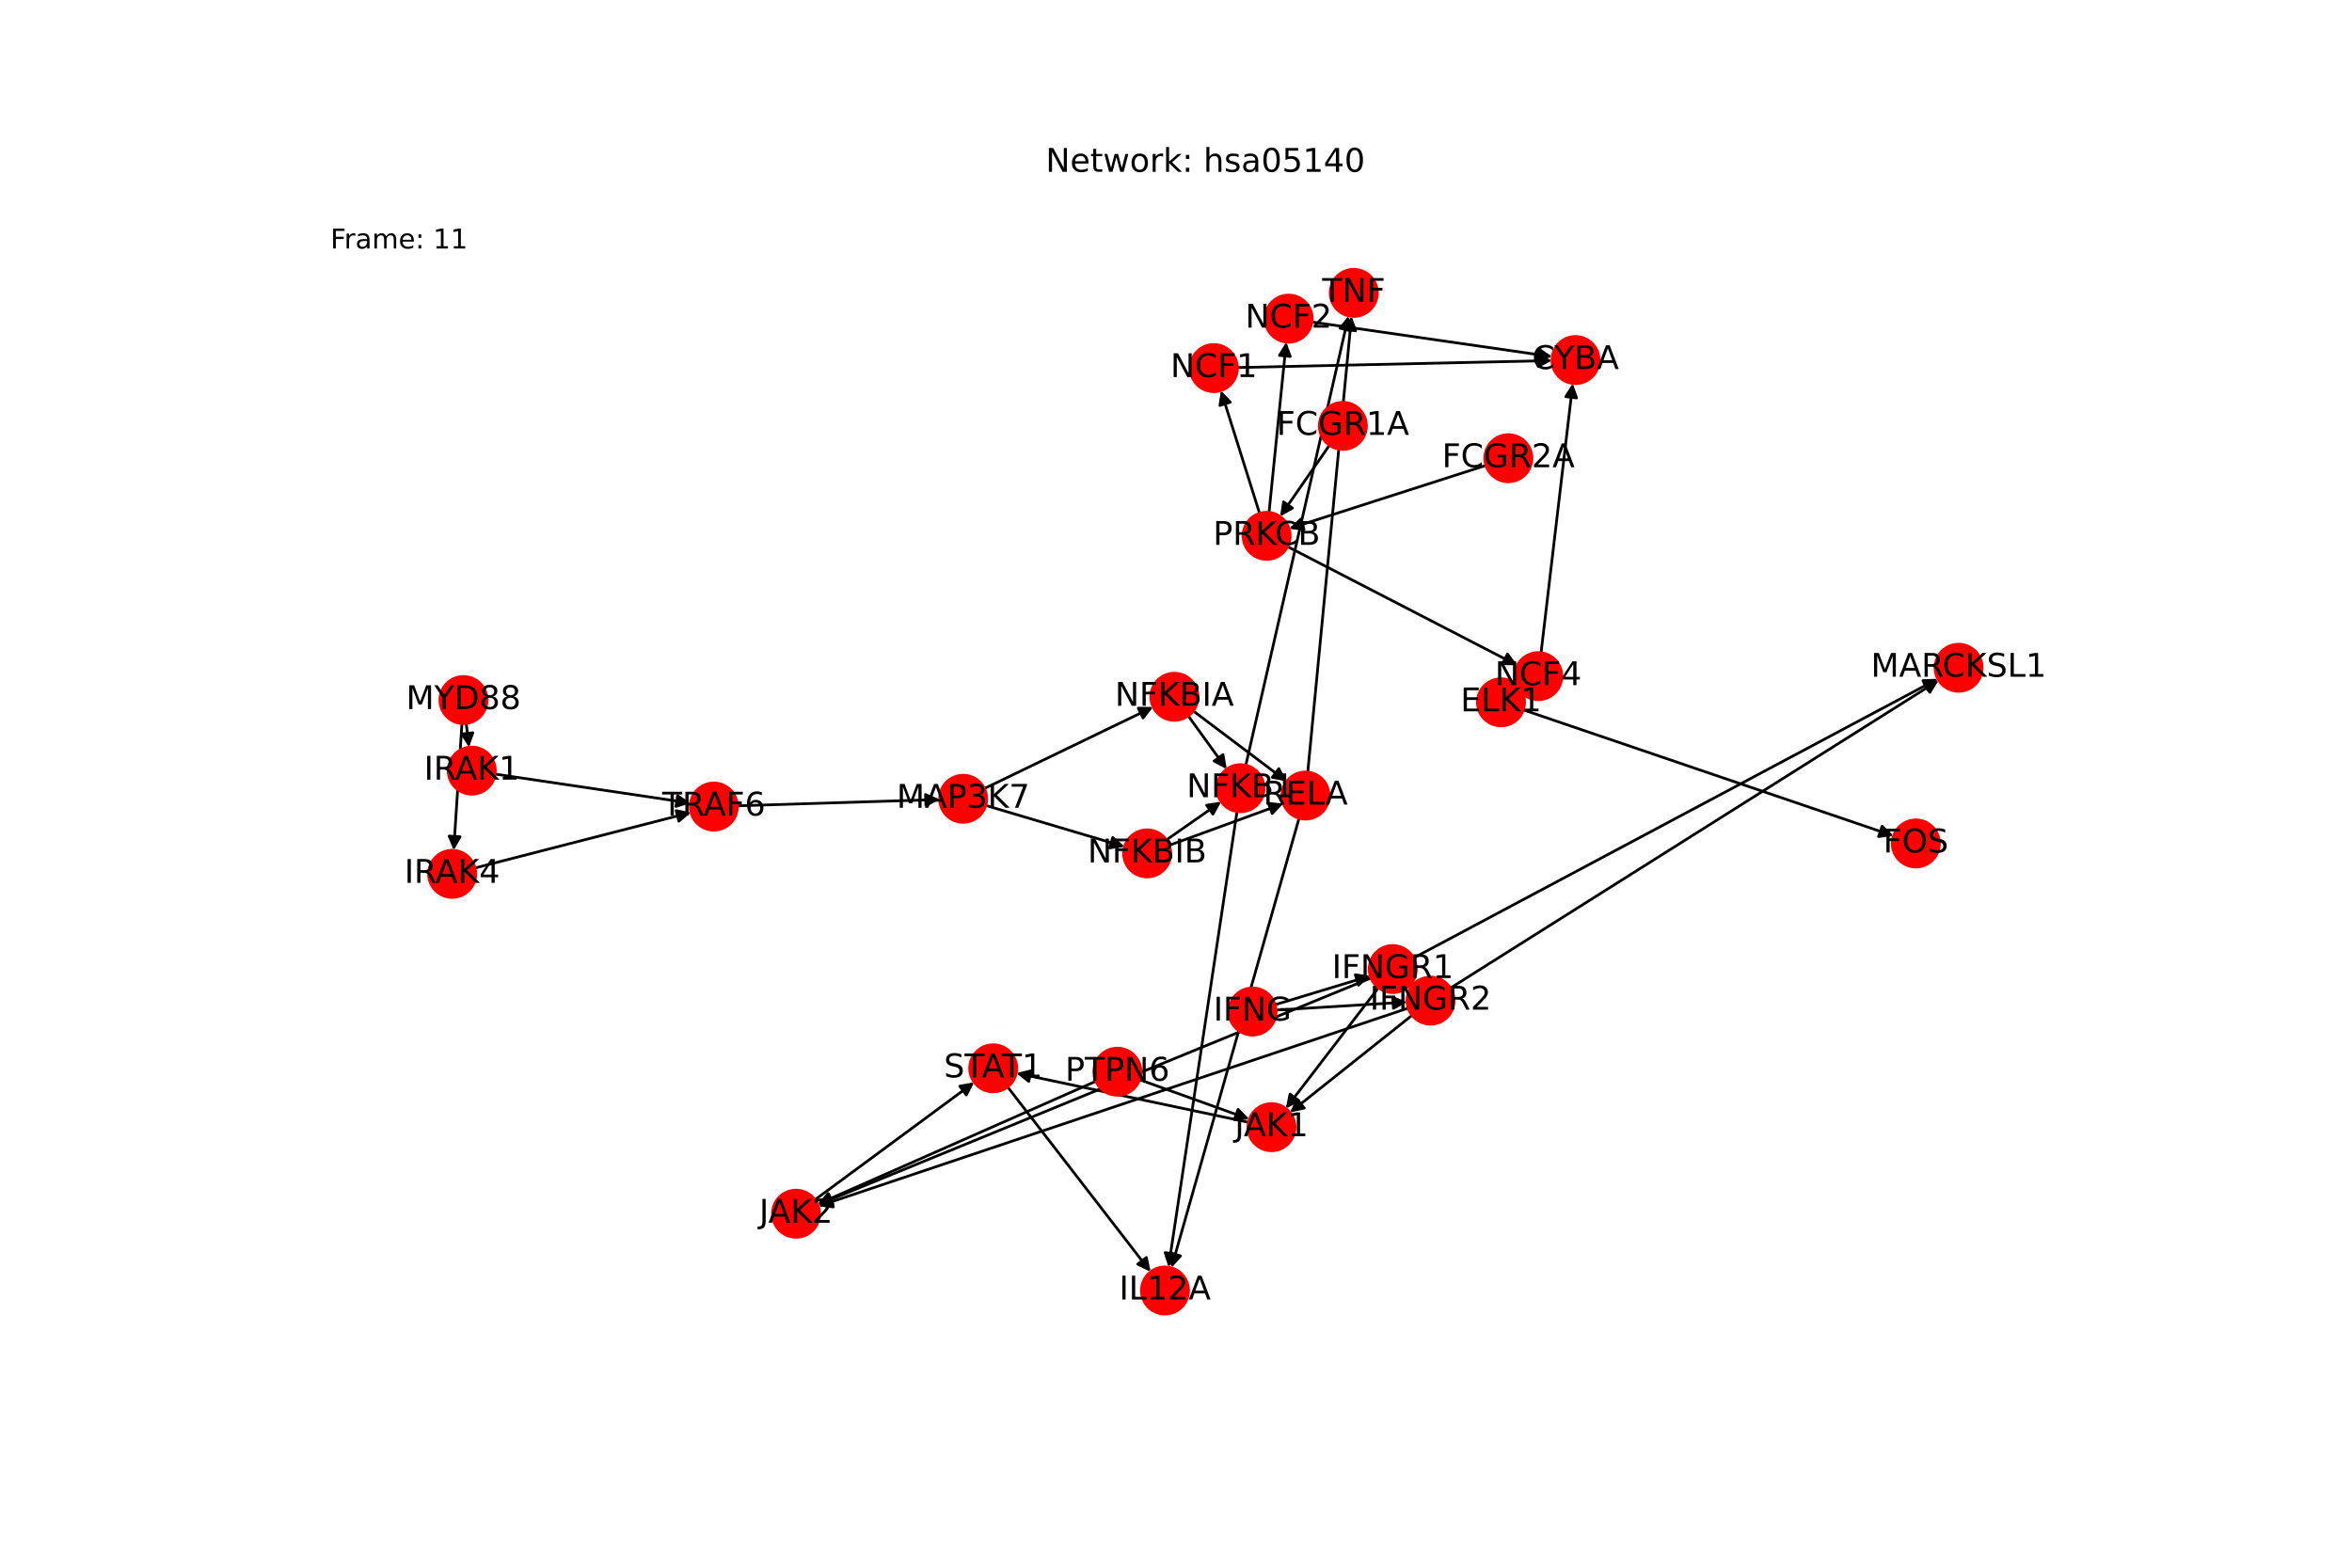 <?xml version="1.0" encoding="utf-8" standalone="no"?>
<!DOCTYPE svg PUBLIC "-//W3C//DTD SVG 1.1//EN"
  "http://www.w3.org/Graphics/SVG/1.1/DTD/svg11.dtd">
<!-- Created with matplotlib (https://matplotlib.org/) -->
<svg height="576pt" version="1.1" viewBox="0 0 864 576" width="864pt" xmlns="http://www.w3.org/2000/svg" xmlns:xlink="http://www.w3.org/1999/xlink">
 <defs>
  <style type="text/css">*{stroke-linecap:butt;stroke-linejoin:round;}</style>
 </defs>
 <g id="figure_1">
  <g id="patch_1">
   <path d="M 0 576 
L 864 576 
L 864 0 
L 0 0 
z
" style="fill:#ffffff;"/>
  </g>
  <g id="axes_1">
   <g id="patch_2">
    <path clip-path="url(#p9e625a32b8)" d="M 466.176 188.257 
Q 469.342 156.972 472.396 126.799 
" style="fill:none;stroke:#000000;stroke-linecap:round;"/>
    <path clip-path="url(#p9e625a32b8)" d="M 470.004 130.577 
L 472.396 126.799 
L 473.983 130.98 
L 470.004 130.577 
z
" style="stroke:#000000;stroke-linecap:round;"/>
   </g>
   <g id="patch_3">
    <path clip-path="url(#p9e625a32b8)" d="M 472.999 200.849 
Q 515.199 222.649 556.406 243.935 
" style="fill:none;stroke:#000000;stroke-linecap:round;"/>
    <path clip-path="url(#p9e625a32b8)" d="M 553.77 240.323 
L 556.406 243.935 
L 551.934 243.877 
L 553.77 240.323 
z
" style="stroke:#000000;stroke-linecap:round;"/>
   </g>
   <g id="patch_4">
    <path clip-path="url(#p9e625a32b8)" d="M 462.705 188.616 
Q 455.606 166.057 448.843 144.564 
" style="fill:none;stroke:#000000;stroke-linecap:round;"/>
    <path clip-path="url(#p9e625a32b8)" d="M 448.136 148.98 
L 448.843 144.564 
L 451.951 147.779 
L 448.136 148.98 
z
" style="stroke:#000000;stroke-linecap:round;"/>
   </g>
   <g id="patch_5">
    <path clip-path="url(#p9e625a32b8)" d="M 454.565 135.047 
Q 512.338 133.764 568.993 132.506 
" style="fill:none;stroke:#000000;stroke-linecap:round;"/>
    <path clip-path="url(#p9e625a32b8)" d="M 564.95 130.595 
L 568.993 132.506 
L 565.039 134.594 
L 564.95 130.595 
z
" style="stroke:#000000;stroke-linecap:round;"/>
   </g>
   <g id="patch_6">
    <path clip-path="url(#p9e625a32b8)" d="M 468.401 369.149 
Q 485.872 363.855 502.273 358.885 
" style="fill:none;stroke:#000000;stroke-linecap:round;"/>
    <path clip-path="url(#p9e625a32b8)" d="M 497.865 358.131 
L 502.273 358.885 
L 499.025 361.96 
L 497.865 358.131 
z
" style="stroke:#000000;stroke-linecap:round;"/>
   </g>
   <g id="patch_7">
    <path clip-path="url(#p9e625a32b8)" d="M 468.763 371.129 
Q 492.806 369.653 515.733 368.246 
" style="fill:none;stroke:#000000;stroke-linecap:round;"/>
    <path clip-path="url(#p9e625a32b8)" d="M 511.618 366.495 
L 515.733 368.246 
L 511.863 370.487 
L 511.618 366.495 
z
" style="stroke:#000000;stroke-linecap:round;"/>
   </g>
   <g id="patch_8">
    <path clip-path="url(#p9e625a32b8)" d="M 370.157 399.369 
Q 396.411 433.334 421.981 466.415 
" style="fill:none;stroke:#000000;stroke-linecap:round;"/>
    <path clip-path="url(#p9e625a32b8)" d="M 421.117 462.027 
L 421.981 466.415 
L 417.953 464.473 
L 421.117 462.027 
z
" style="stroke:#000000;stroke-linecap:round;"/>
   </g>
   <g id="patch_9">
    <path clip-path="url(#p9e625a32b8)" d="M 171.271 265.809 
Q 171.783 270.174 172.164 273.428 
" style="fill:none;stroke:#000000;stroke-linecap:round;"/>
    <path clip-path="url(#p9e625a32b8)" d="M 173.685 269.223 
L 172.164 273.428 
L 169.712 269.688 
L 173.685 269.223 
z
" style="stroke:#000000;stroke-linecap:round;"/>
   </g>
   <g id="patch_10">
    <path clip-path="url(#p9e625a32b8)" d="M 169.701 265.849 
Q 168.185 289.135 166.741 311.306 
" style="fill:none;stroke:#000000;stroke-linecap:round;"/>
    <path clip-path="url(#p9e625a32b8)" d="M 168.997 307.445 
L 166.741 311.306 
L 165.005 307.185 
L 168.997 307.445 
z
" style="stroke:#000000;stroke-linecap:round;"/>
   </g>
   <g id="patch_11">
    <path clip-path="url(#p9e625a32b8)" d="M 418.629 396.704 
Q 438.782 403.958 457.883 410.833 
" style="fill:none;stroke:#000000;stroke-linecap:round;"/>
    <path clip-path="url(#p9e625a32b8)" d="M 454.797 407.597 
L 457.883 410.833 
L 453.443 411.361 
L 454.797 407.597 
z
" style="stroke:#000000;stroke-linecap:round;"/>
   </g>
   <g id="patch_12">
    <path clip-path="url(#p9e625a32b8)" d="M 402.557 397.271 
Q 351.452 419.855 301.371 441.986 
" style="fill:none;stroke:#000000;stroke-linecap:round;"/>
    <path clip-path="url(#p9e625a32b8)" d="M 305.838 442.199 
L 301.371 441.986 
L 304.221 438.54 
L 305.838 442.199 
z
" style="stroke:#000000;stroke-linecap:round;"/>
   </g>
   <g id="patch_13">
    <path clip-path="url(#p9e625a32b8)" d="M 559.59 260.83 
Q 627.586 283.973 694.523 306.756 
" style="fill:none;stroke:#000000;stroke-linecap:round;"/>
    <path clip-path="url(#p9e625a32b8)" d="M 691.381 303.574 
L 694.523 306.756 
L 690.092 307.36 
L 691.381 303.574 
z
" style="stroke:#000000;stroke-linecap:round;"/>
   </g>
   <g id="patch_14">
    <path clip-path="url(#p9e625a32b8)" d="M 270.883 296.075 
Q 308.025 294.915 344.05 293.789 
" style="fill:none;stroke:#000000;stroke-linecap:round;"/>
    <path clip-path="url(#p9e625a32b8)" d="M 339.99 291.915 
L 344.05 293.789 
L 340.115 295.913 
L 339.99 291.915 
z
" style="stroke:#000000;stroke-linecap:round;"/>
   </g>
   <g id="patch_15">
    <path clip-path="url(#p9e625a32b8)" d="M 362.125 295.949 
Q 387.613 303.517 412.03 310.767 
" style="fill:none;stroke:#000000;stroke-linecap:round;"/>
    <path clip-path="url(#p9e625a32b8)" d="M 408.764 307.711 
L 412.03 310.767 
L 407.626 311.546 
L 408.764 307.711 
z
" style="stroke:#000000;stroke-linecap:round;"/>
   </g>
   <g id="patch_16">
    <path clip-path="url(#p9e625a32b8)" d="M 361.62 289.717 
Q 392.621 274.745 422.615 260.258 
" style="fill:none;stroke:#000000;stroke-linecap:round;"/>
    <path clip-path="url(#p9e625a32b8)" d="M 418.143 260.197 
L 422.615 260.258 
L 419.883 263.799 
L 418.143 260.197 
z
" style="stroke:#000000;stroke-linecap:round;"/>
   </g>
   <g id="patch_17">
    <path clip-path="url(#p9e625a32b8)" d="M 519.271 351.981 
Q 615.562 300.696 710.866 249.937 
" style="fill:none;stroke:#000000;stroke-linecap:round;"/>
    <path clip-path="url(#p9e625a32b8)" d="M 706.396 250.052 
L 710.866 249.937 
L 708.276 253.582 
L 706.396 250.052 
z
" style="stroke:#000000;stroke-linecap:round;"/>
   </g>
   <g id="patch_18">
    <path clip-path="url(#p9e625a32b8)" d="M 506.358 362.925 
Q 489.356 385.098 473.035 406.383 
" style="fill:none;stroke:#000000;stroke-linecap:round;"/>
    <path clip-path="url(#p9e625a32b8)" d="M 477.056 404.426 
L 473.035 406.383 
L 473.882 401.992 
L 477.056 404.426 
z
" style="stroke:#000000;stroke-linecap:round;"/>
   </g>
   <g id="patch_19">
    <path clip-path="url(#p9e625a32b8)" d="M 503.62 359.335 
Q 402.03 400.994 301.475 442.228 
" style="fill:none;stroke:#000000;stroke-linecap:round;"/>
    <path clip-path="url(#p9e625a32b8)" d="M 305.935 442.561 
L 301.475 442.228 
L 304.417 438.86 
L 305.935 442.561 
z
" style="stroke:#000000;stroke-linecap:round;"/>
   </g>
   <g id="patch_20">
    <path clip-path="url(#p9e625a32b8)" d="M 532.822 363.028 
Q 622.497 306.493 711.225 250.555 
" style="fill:none;stroke:#000000;stroke-linecap:round;"/>
    <path clip-path="url(#p9e625a32b8)" d="M 706.775 250.996 
L 711.225 250.555 
L 708.908 254.38 
L 706.775 250.996 
z
" style="stroke:#000000;stroke-linecap:round;"/>
   </g>
   <g id="patch_21">
    <path clip-path="url(#p9e625a32b8)" d="M 518.718 373.042 
Q 496.287 390.898 474.73 408.057 
" style="fill:none;stroke:#000000;stroke-linecap:round;"/>
    <path clip-path="url(#p9e625a32b8)" d="M 479.106 407.131 
L 474.73 408.057 
L 476.614 404.001 
L 479.106 407.131 
z
" style="stroke:#000000;stroke-linecap:round;"/>
   </g>
   <g id="patch_22">
    <path clip-path="url(#p9e625a32b8)" d="M 517.284 370.405 
Q 408.96 406.793 301.697 442.825 
" style="fill:none;stroke:#000000;stroke-linecap:round;"/>
    <path clip-path="url(#p9e625a32b8)" d="M 306.125 443.447 
L 301.697 442.825 
L 304.851 439.655 
L 306.125 443.447 
z
" style="stroke:#000000;stroke-linecap:round;"/>
   </g>
   <g id="patch_23">
    <path clip-path="url(#p9e625a32b8)" d="M 481.952 118.308 
Q 526.076 124.68 569.094 130.891 
" style="fill:none;stroke:#000000;stroke-linecap:round;"/>
    <path clip-path="url(#p9e625a32b8)" d="M 565.421 128.34 
L 569.094 130.891 
L 564.849 132.299 
L 565.421 128.34 
z
" style="stroke:#000000;stroke-linecap:round;"/>
   </g>
   <g id="patch_24">
    <path clip-path="url(#p9e625a32b8)" d="M 566.105 239.821 
Q 571.932 190.355 577.628 142 
" style="fill:none;stroke:#000000;stroke-linecap:round;"/>
    <path clip-path="url(#p9e625a32b8)" d="M 575.174 145.739 
L 577.628 142 
L 579.146 146.207 
L 575.174 145.739 
z
" style="stroke:#000000;stroke-linecap:round;"/>
   </g>
   <g id="patch_25">
    <path clip-path="url(#p9e625a32b8)" d="M 488.366 163.593 
Q 479.303 176.672 470.876 188.833 
" style="fill:none;stroke:#000000;stroke-linecap:round;"/>
    <path clip-path="url(#p9e625a32b8)" d="M 474.798 186.684 
L 470.876 188.833 
L 471.51 184.406 
L 474.798 186.684 
z
" style="stroke:#000000;stroke-linecap:round;"/>
   </g>
   <g id="patch_26">
    <path clip-path="url(#p9e625a32b8)" d="M 545.848 170.999 
Q 509.699 182.611 474.615 193.882 
" style="fill:none;stroke:#000000;stroke-linecap:round;"/>
    <path clip-path="url(#p9e625a32b8)" d="M 479.035 194.563 
L 474.615 193.882 
L 477.812 190.755 
L 479.035 194.563 
z
" style="stroke:#000000;stroke-linecap:round;"/>
   </g>
   <g id="patch_27">
    <path clip-path="url(#p9e625a32b8)" d="M 458.613 412.353 
Q 415.972 403.33 374.425 394.539 
" style="fill:none;stroke:#000000;stroke-linecap:round;"/>
    <path clip-path="url(#p9e625a32b8)" d="M 377.924 397.324 
L 374.425 394.539 
L 378.753 393.411 
L 377.924 397.324 
z
" style="stroke:#000000;stroke-linecap:round;"/>
   </g>
   <g id="patch_28">
    <path clip-path="url(#p9e625a32b8)" d="M 299.396 440.798 
Q 328.642 419.228 356.987 398.322 
" style="fill:none;stroke:#000000;stroke-linecap:round;"/>
    <path clip-path="url(#p9e625a32b8)" d="M 352.581 399.086 
L 356.987 398.322 
L 354.955 402.305 
L 352.581 399.086 
z
" style="stroke:#000000;stroke-linecap:round;"/>
   </g>
   <g id="patch_29">
    <path clip-path="url(#p9e625a32b8)" d="M 428.505 308.594 
Q 438.554 301.578 447.687 295.201 
" style="fill:none;stroke:#000000;stroke-linecap:round;"/>
    <path clip-path="url(#p9e625a32b8)" d="M 443.263 295.851 
L 447.687 295.201 
L 445.553 299.131 
L 443.263 295.851 
z
" style="stroke:#000000;stroke-linecap:round;"/>
   </g>
   <g id="patch_30">
    <path clip-path="url(#p9e625a32b8)" d="M 429.539 310.58 
Q 450.49 302.926 470.392 295.657 
" style="fill:none;stroke:#000000;stroke-linecap:round;"/>
    <path clip-path="url(#p9e625a32b8)" d="M 465.948 295.15 
L 470.392 295.657 
L 467.321 298.908 
L 465.948 295.15 
z
" style="stroke:#000000;stroke-linecap:round;"/>
   </g>
   <g id="patch_31">
    <path clip-path="url(#p9e625a32b8)" d="M 436.496 263.024 
Q 443.565 272.804 449.98 281.678 
" style="fill:none;stroke:#000000;stroke-linecap:round;"/>
    <path clip-path="url(#p9e625a32b8)" d="M 449.257 277.265 
L 449.98 281.678 
L 446.016 279.608 
L 449.257 277.265 
z
" style="stroke:#000000;stroke-linecap:round;"/>
   </g>
   <g id="patch_32">
    <path clip-path="url(#p9e625a32b8)" d="M 438.338 261.217 
Q 455.499 274.154 471.768 286.417 
" style="fill:none;stroke:#000000;stroke-linecap:round;"/>
    <path clip-path="url(#p9e625a32b8)" d="M 469.777 282.413 
L 471.768 286.417 
L 467.37 285.607 
L 469.777 282.413 
z
" style="stroke:#000000;stroke-linecap:round;"/>
   </g>
   <g id="patch_33">
    <path clip-path="url(#p9e625a32b8)" d="M 457.638 281.157 
Q 476.511 198.605 495.135 117.142 
" style="fill:none;stroke:#000000;stroke-linecap:round;"/>
    <path clip-path="url(#p9e625a32b8)" d="M 492.293 120.596 
L 495.135 117.142 
L 496.193 121.487 
L 492.293 120.596 
z
" style="stroke:#000000;stroke-linecap:round;"/>
   </g>
   <g id="patch_34">
    <path clip-path="url(#p9e625a32b8)" d="M 454.42 298.165 
Q 441.835 381.877 429.416 464.484 
" style="fill:none;stroke:#000000;stroke-linecap:round;"/>
    <path clip-path="url(#p9e625a32b8)" d="M 431.989 460.825 
L 429.416 464.484 
L 428.033 460.231 
L 431.989 460.825 
z
" style="stroke:#000000;stroke-linecap:round;"/>
   </g>
   <g id="patch_35">
    <path clip-path="url(#p9e625a32b8)" d="M 480.402 283.681 
Q 488.444 199.955 496.379 117.342 
" style="fill:none;stroke:#000000;stroke-linecap:round;"/>
    <path clip-path="url(#p9e625a32b8)" d="M 494.006 121.132 
L 496.379 117.342 
L 497.988 121.515 
L 494.006 121.132 
z
" style="stroke:#000000;stroke-linecap:round;"/>
   </g>
   <g id="patch_36">
    <path clip-path="url(#p9e625a32b8)" d="M 477.209 300.635 
Q 453.768 383.228 430.633 464.745 
" style="fill:none;stroke:#000000;stroke-linecap:round;"/>
    <path clip-path="url(#p9e625a32b8)" d="M 433.649 461.443 
L 430.633 464.745 
L 429.801 460.351 
L 433.649 461.443 
z
" style="stroke:#000000;stroke-linecap:round;"/>
   </g>
   <g id="patch_37">
    <path clip-path="url(#p9e625a32b8)" d="M 181.869 284.414 
Q 217.763 289.744 252.552 294.909 
" style="fill:none;stroke:#000000;stroke-linecap:round;"/>
    <path clip-path="url(#p9e625a32b8)" d="M 248.889 292.344 
L 252.552 294.909 
L 248.301 296.3 
L 248.889 292.344 
z
" style="stroke:#000000;stroke-linecap:round;"/>
   </g>
   <g id="patch_38">
    <path clip-path="url(#p9e625a32b8)" d="M 174.492 318.91 
Q 214.165 308.706 252.755 298.782 
" style="fill:none;stroke:#000000;stroke-linecap:round;"/>
    <path clip-path="url(#p9e625a32b8)" d="M 248.383 297.841 
L 252.755 298.782 
L 249.379 301.715 
L 248.383 297.841 
z
" style="stroke:#000000;stroke-linecap:round;"/>
   </g>
   <g id="PathCollection_1">
    <defs>
     <path d="M 0 8.66 
C 2.297 8.66 4.5 7.748 6.124 6.124 
C 7.748 4.5 8.66 2.297 8.66 -0 
C 8.66 -2.297 7.748 -4.5 6.124 -6.124 
C 4.5 -7.748 2.297 -8.66 0 -8.66 
C -2.297 -8.66 -4.5 -7.748 -6.124 -6.124 
C -7.748 -4.5 -8.66 -2.297 -8.66 0 
C -8.66 2.297 -7.748 4.5 -6.124 6.124 
C -4.5 7.748 -2.297 8.66 0 8.66 
z
" id="C0_0_09f9bb253f"/>
    </defs>
    <g clip-path="url(#p9e625a32b8)">
     <use style="fill:#ff0000;stroke:#ff0000;" x="465.304" xlink:href="#C0_0_09f9bb253f" y="196.873"/>
    </g>
    <g clip-path="url(#p9e625a32b8)">
     <use style="fill:#ff0000;stroke:#ff0000;" x="445.908" xlink:href="#C0_0_09f9bb253f" y="135.239"/>
    </g>
    <g clip-path="url(#p9e625a32b8)">
     <use style="fill:#ff0000;stroke:#ff0000;" x="460.116" xlink:href="#C0_0_09f9bb253f" y="371.66"/>
    </g>
    <g clip-path="url(#p9e625a32b8)">
     <use style="fill:#ff0000;stroke:#ff0000;" x="364.859" xlink:href="#C0_0_09f9bb253f" y="392.515"/>
    </g>
    <g clip-path="url(#p9e625a32b8)">
     <use style="fill:#ff0000;stroke:#ff0000;" x="170.264" xlink:href="#C0_0_09f9bb253f" y="257.208"/>
    </g>
    <g clip-path="url(#p9e625a32b8)">
     <use style="fill:#ff0000;stroke:#ff0000;" x="497.314" xlink:href="#C0_0_09f9bb253f" y="107.607"/>
    </g>
    <g clip-path="url(#p9e625a32b8)">
     <use style="fill:#ff0000;stroke:#ff0000;" x="410.479" xlink:href="#C0_0_09f9bb253f" y="393.77"/>
    </g>
    <g clip-path="url(#p9e625a32b8)">
     <use style="fill:#ff0000;stroke:#ff0000;" x="551.391" xlink:href="#C0_0_09f9bb253f" y="258.04"/>
    </g>
    <g clip-path="url(#p9e625a32b8)">
     <use style="fill:#ff0000;stroke:#ff0000;" x="703.779" xlink:href="#C0_0_09f9bb253f" y="309.906"/>
    </g>
    <g clip-path="url(#p9e625a32b8)">
     <use style="fill:#ff0000;stroke:#ff0000;" x="719.494" xlink:href="#C0_0_09f9bb253f" y="245.342"/>
    </g>
    <g clip-path="url(#p9e625a32b8)">
     <use style="fill:#ff0000;stroke:#ff0000;" x="262.226" xlink:href="#C0_0_09f9bb253f" y="296.346"/>
    </g>
    <g clip-path="url(#p9e625a32b8)">
     <use style="fill:#ff0000;stroke:#ff0000;" x="353.822" xlink:href="#C0_0_09f9bb253f" y="293.484"/>
    </g>
    <g clip-path="url(#p9e625a32b8)">
     <use style="fill:#ff0000;stroke:#ff0000;" x="511.63" xlink:href="#C0_0_09f9bb253f" y="356.05"/>
    </g>
    <g clip-path="url(#p9e625a32b8)">
     <use style="fill:#ff0000;stroke:#ff0000;" x="525.496" xlink:href="#C0_0_09f9bb253f" y="367.647"/>
    </g>
    <g clip-path="url(#p9e625a32b8)">
     <use style="fill:#ff0000;stroke:#ff0000;" x="578.772" xlink:href="#C0_0_09f9bb253f" y="132.289"/>
    </g>
    <g clip-path="url(#p9e625a32b8)">
     <use style="fill:#ff0000;stroke:#ff0000;" x="473.381" xlink:href="#C0_0_09f9bb253f" y="117.07"/>
    </g>
    <g clip-path="url(#p9e625a32b8)">
     <use style="fill:#ff0000;stroke:#ff0000;" x="565.091" xlink:href="#C0_0_09f9bb253f" y="248.422"/>
    </g>
    <g clip-path="url(#p9e625a32b8)">
     <use style="fill:#ff0000;stroke:#ff0000;" x="493.299" xlink:href="#C0_0_09f9bb253f" y="156.474"/>
    </g>
    <g clip-path="url(#p9e625a32b8)">
     <use style="fill:#ff0000;stroke:#ff0000;" x="554.093" xlink:href="#C0_0_09f9bb253f" y="168.35"/>
    </g>
    <g clip-path="url(#p9e625a32b8)">
     <use style="fill:#ff0000;stroke:#ff0000;" x="467.083" xlink:href="#C0_0_09f9bb253f" y="414.145"/>
    </g>
    <g clip-path="url(#p9e625a32b8)">
     <use style="fill:#ff0000;stroke:#ff0000;" x="292.426" xlink:href="#C0_0_09f9bb253f" y="445.939"/>
    </g>
    <g clip-path="url(#p9e625a32b8)">
     <use style="fill:#ff0000;stroke:#ff0000;" x="421.405" xlink:href="#C0_0_09f9bb253f" y="313.551"/>
    </g>
    <g clip-path="url(#p9e625a32b8)">
     <use style="fill:#ff0000;stroke:#ff0000;" x="431.423" xlink:href="#C0_0_09f9bb253f" y="256.005"/>
    </g>
    <g clip-path="url(#p9e625a32b8)">
     <use style="fill:#ff0000;stroke:#ff0000;" x="455.707" xlink:href="#C0_0_09f9bb253f" y="289.602"/>
    </g>
    <g clip-path="url(#p9e625a32b8)">
     <use style="fill:#ff0000;stroke:#ff0000;" x="479.574" xlink:href="#C0_0_09f9bb253f" y="292.302"/>
    </g>
    <g clip-path="url(#p9e625a32b8)">
     <use style="fill:#ff0000;stroke:#ff0000;" x="427.962" xlink:href="#C0_0_09f9bb253f" y="474.153"/>
    </g>
    <g clip-path="url(#p9e625a32b8)">
     <use style="fill:#ff0000;stroke:#ff0000;" x="173.302" xlink:href="#C0_0_09f9bb253f" y="283.141"/>
    </g>
    <g clip-path="url(#p9e625a32b8)">
     <use style="fill:#ff0000;stroke:#ff0000;" x="166.106" xlink:href="#C0_0_09f9bb253f" y="321.067"/>
    </g>
   </g>
   <g id="text_1">
    <g clip-path="url(#p9e625a32b8)">
     <!-- PRKCB -->
     <g transform="translate(445.606 200.185)scale(0.12 -0.12)">
      <defs>
       <path d="M 19.672 64.797 
L 19.672 37.406 
L 32.078 37.406 
Q 38.969 37.406 42.719 40.969 
Q 46.484 44.531 46.484 51.125 
Q 46.484 57.672 42.719 61.234 
Q 38.969 64.797 32.078 64.797 
z
M 9.812 72.906 
L 32.078 72.906 
Q 44.344 72.906 50.609 67.359 
Q 56.891 61.812 56.891 51.125 
Q 56.891 40.328 50.609 34.812 
Q 44.344 29.297 32.078 29.297 
L 19.672 29.297 
L 19.672 0 
L 9.812 0 
z
" id="DejaVuSans-80"/>
       <path d="M 44.391 34.188 
Q 47.562 33.109 50.562 29.594 
Q 53.562 26.078 56.594 19.922 
L 66.609 0 
L 56 0 
L 46.688 18.703 
Q 43.062 26.031 39.672 28.422 
Q 36.281 30.812 30.422 30.812 
L 19.672 30.812 
L 19.672 0 
L 9.812 0 
L 9.812 72.906 
L 32.078 72.906 
Q 44.578 72.906 50.734 67.672 
Q 56.891 62.453 56.891 51.906 
Q 56.891 45.016 53.688 40.469 
Q 50.484 35.938 44.391 34.188 
z
M 19.672 64.797 
L 19.672 38.922 
L 32.078 38.922 
Q 39.203 38.922 42.844 42.219 
Q 46.484 45.516 46.484 51.906 
Q 46.484 58.297 42.844 61.547 
Q 39.203 64.797 32.078 64.797 
z
" id="DejaVuSans-82"/>
       <path d="M 9.812 72.906 
L 19.672 72.906 
L 19.672 42.094 
L 52.391 72.906 
L 65.094 72.906 
L 28.906 38.922 
L 67.672 0 
L 54.688 0 
L 19.672 35.109 
L 19.672 0 
L 9.812 0 
z
" id="DejaVuSans-75"/>
       <path d="M 64.406 67.281 
L 64.406 56.891 
Q 59.422 61.531 53.781 63.812 
Q 48.141 66.109 41.797 66.109 
Q 29.297 66.109 22.656 58.469 
Q 16.016 50.828 16.016 36.375 
Q 16.016 21.969 22.656 14.328 
Q 29.297 6.688 41.797 6.688 
Q 48.141 6.688 53.781 8.984 
Q 59.422 11.281 64.406 15.922 
L 64.406 5.609 
Q 59.234 2.094 53.438 0.328 
Q 47.656 -1.422 41.219 -1.422 
Q 24.656 -1.422 15.125 8.703 
Q 5.609 18.844 5.609 36.375 
Q 5.609 53.953 15.125 64.078 
Q 24.656 74.219 41.219 74.219 
Q 47.75 74.219 53.531 72.484 
Q 59.328 70.75 64.406 67.281 
z
" id="DejaVuSans-67"/>
       <path d="M 19.672 34.812 
L 19.672 8.109 
L 35.5 8.109 
Q 43.453 8.109 47.281 11.406 
Q 51.125 14.703 51.125 21.484 
Q 51.125 28.328 47.281 31.562 
Q 43.453 34.812 35.5 34.812 
z
M 19.672 64.797 
L 19.672 42.828 
L 34.281 42.828 
Q 41.5 42.828 45.031 45.531 
Q 48.578 48.25 48.578 53.812 
Q 48.578 59.328 45.031 62.062 
Q 41.5 64.797 34.281 64.797 
z
M 9.812 72.906 
L 35.016 72.906 
Q 46.297 72.906 52.391 68.219 
Q 58.5 63.531 58.5 54.891 
Q 58.5 48.188 55.375 44.234 
Q 52.25 40.281 46.188 39.312 
Q 53.469 37.75 57.5 32.781 
Q 61.531 27.828 61.531 20.406 
Q 61.531 10.641 54.891 5.312 
Q 48.25 0 35.984 0 
L 9.812 0 
z
" id="DejaVuSans-66"/>
      </defs>
      <use xlink:href="#DejaVuSans-80"/>
      <use x="60.303" xlink:href="#DejaVuSans-82"/>
      <use x="129.785" xlink:href="#DejaVuSans-75"/>
      <use x="189.861" xlink:href="#DejaVuSans-67"/>
      <use x="259.686" xlink:href="#DejaVuSans-66"/>
     </g>
    </g>
   </g>
   <g id="text_2">
    <g clip-path="url(#p9e625a32b8)">
     <!-- NCF1 -->
     <g transform="translate(429.961 138.55)scale(0.12 -0.12)">
      <defs>
       <path d="M 9.812 72.906 
L 23.094 72.906 
L 55.422 11.922 
L 55.422 72.906 
L 64.984 72.906 
L 64.984 0 
L 51.703 0 
L 19.391 60.984 
L 19.391 0 
L 9.812 0 
z
" id="DejaVuSans-78"/>
       <path d="M 9.812 72.906 
L 51.703 72.906 
L 51.703 64.594 
L 19.672 64.594 
L 19.672 43.109 
L 48.578 43.109 
L 48.578 34.812 
L 19.672 34.812 
L 19.672 0 
L 9.812 0 
z
" id="DejaVuSans-70"/>
       <path d="M 12.406 8.297 
L 28.516 8.297 
L 28.516 63.922 
L 10.984 60.406 
L 10.984 69.391 
L 28.422 72.906 
L 38.281 72.906 
L 38.281 8.297 
L 54.391 8.297 
L 54.391 0 
L 12.406 0 
z
" id="DejaVuSans-49"/>
      </defs>
      <use xlink:href="#DejaVuSans-78"/>
      <use x="74.805" xlink:href="#DejaVuSans-67"/>
      <use x="144.629" xlink:href="#DejaVuSans-70"/>
      <use x="202.148" xlink:href="#DejaVuSans-49"/>
     </g>
    </g>
   </g>
   <g id="text_3">
    <g clip-path="url(#p9e625a32b8)">
     <!-- IFNG -->
     <g transform="translate(445.757 374.971)scale(0.12 -0.12)">
      <defs>
       <path d="M 9.812 72.906 
L 19.672 72.906 
L 19.672 0 
L 9.812 0 
z
" id="DejaVuSans-73"/>
       <path d="M 59.516 10.406 
L 59.516 29.984 
L 43.406 29.984 
L 43.406 38.094 
L 69.281 38.094 
L 69.281 6.781 
Q 63.578 2.734 56.688 0.656 
Q 49.812 -1.422 42 -1.422 
Q 24.906 -1.422 15.25 8.562 
Q 5.609 18.562 5.609 36.375 
Q 5.609 54.25 15.25 64.234 
Q 24.906 74.219 42 74.219 
Q 49.125 74.219 55.547 72.453 
Q 61.969 70.703 67.391 67.281 
L 67.391 56.781 
Q 61.922 61.422 55.766 63.766 
Q 49.609 66.109 42.828 66.109 
Q 29.438 66.109 22.719 58.641 
Q 16.016 51.172 16.016 36.375 
Q 16.016 21.625 22.719 14.156 
Q 29.438 6.688 42.828 6.688 
Q 48.047 6.688 52.141 7.594 
Q 56.25 8.5 59.516 10.406 
z
" id="DejaVuSans-71"/>
      </defs>
      <use xlink:href="#DejaVuSans-73"/>
      <use x="29.492" xlink:href="#DejaVuSans-70"/>
      <use x="87.012" xlink:href="#DejaVuSans-78"/>
      <use x="161.816" xlink:href="#DejaVuSans-71"/>
     </g>
    </g>
   </g>
   <g id="text_4">
    <g clip-path="url(#p9e625a32b8)">
     <!-- STAT1 -->
     <g transform="translate(346.729 395.827)scale(0.12 -0.12)">
      <defs>
       <path d="M 53.516 70.516 
L 53.516 60.891 
Q 47.906 63.578 42.922 64.891 
Q 37.938 66.219 33.297 66.219 
Q 25.25 66.219 20.875 63.094 
Q 16.5 59.969 16.5 54.203 
Q 16.5 49.359 19.406 46.891 
Q 22.312 44.438 30.422 42.922 
L 36.375 41.703 
Q 47.406 39.594 52.656 34.297 
Q 57.906 29 57.906 20.125 
Q 57.906 9.516 50.797 4.047 
Q 43.703 -1.422 29.984 -1.422 
Q 24.812 -1.422 18.969 -0.25 
Q 13.141 0.922 6.891 3.219 
L 6.891 13.375 
Q 12.891 10.016 18.656 8.297 
Q 24.422 6.594 29.984 6.594 
Q 38.422 6.594 43.016 9.906 
Q 47.609 13.234 47.609 19.391 
Q 47.609 24.75 44.312 27.781 
Q 41.016 30.812 33.5 32.328 
L 27.484 33.5 
Q 16.453 35.688 11.516 40.375 
Q 6.594 45.062 6.594 53.422 
Q 6.594 63.094 13.406 68.656 
Q 20.219 74.219 32.172 74.219 
Q 37.312 74.219 42.625 73.281 
Q 47.953 72.359 53.516 70.516 
z
" id="DejaVuSans-83"/>
       <path d="M -0.297 72.906 
L 61.375 72.906 
L 61.375 64.594 
L 35.5 64.594 
L 35.5 0 
L 25.594 0 
L 25.594 64.594 
L -0.297 64.594 
z
" id="DejaVuSans-84"/>
       <path d="M 34.188 63.188 
L 20.797 26.906 
L 47.609 26.906 
z
M 28.609 72.906 
L 39.797 72.906 
L 67.578 0 
L 57.328 0 
L 50.688 18.703 
L 17.828 18.703 
L 11.188 0 
L 0.781 0 
z
" id="DejaVuSans-65"/>
      </defs>
      <use xlink:href="#DejaVuSans-83"/>
      <use x="63.477" xlink:href="#DejaVuSans-84"/>
      <use x="116.811" xlink:href="#DejaVuSans-65"/>
      <use x="177.469" xlink:href="#DejaVuSans-84"/>
      <use x="238.553" xlink:href="#DejaVuSans-49"/>
     </g>
    </g>
   </g>
   <g id="text_5">
    <g clip-path="url(#p9e625a32b8)">
     <!-- MYD88 -->
     <g transform="translate(149.167 260.519)scale(0.12 -0.12)">
      <defs>
       <path d="M 9.812 72.906 
L 24.516 72.906 
L 43.109 23.297 
L 61.812 72.906 
L 76.516 72.906 
L 76.516 0 
L 66.891 0 
L 66.891 64.016 
L 48.094 14.016 
L 38.188 14.016 
L 19.391 64.016 
L 19.391 0 
L 9.812 0 
z
" id="DejaVuSans-77"/>
       <path d="M -0.203 72.906 
L 10.406 72.906 
L 30.609 42.922 
L 50.688 72.906 
L 61.281 72.906 
L 35.5 34.719 
L 35.5 0 
L 25.594 0 
L 25.594 34.719 
z
" id="DejaVuSans-89"/>
       <path d="M 19.672 64.797 
L 19.672 8.109 
L 31.594 8.109 
Q 46.688 8.109 53.688 14.938 
Q 60.688 21.781 60.688 36.531 
Q 60.688 51.172 53.688 57.984 
Q 46.688 64.797 31.594 64.797 
z
M 9.812 72.906 
L 30.078 72.906 
Q 51.266 72.906 61.172 64.094 
Q 71.094 55.281 71.094 36.531 
Q 71.094 17.672 61.125 8.828 
Q 51.172 0 30.078 0 
L 9.812 0 
z
" id="DejaVuSans-68"/>
       <path d="M 31.781 34.625 
Q 24.75 34.625 20.719 30.859 
Q 16.703 27.094 16.703 20.516 
Q 16.703 13.922 20.719 10.156 
Q 24.75 6.391 31.781 6.391 
Q 38.812 6.391 42.859 10.172 
Q 46.922 13.969 46.922 20.516 
Q 46.922 27.094 42.891 30.859 
Q 38.875 34.625 31.781 34.625 
z
M 21.922 38.812 
Q 15.578 40.375 12.031 44.719 
Q 8.5 49.078 8.5 55.328 
Q 8.5 64.062 14.719 69.141 
Q 20.953 74.219 31.781 74.219 
Q 42.672 74.219 48.875 69.141 
Q 55.078 64.062 55.078 55.328 
Q 55.078 49.078 51.531 44.719 
Q 48 40.375 41.703 38.812 
Q 48.828 37.156 52.797 32.312 
Q 56.781 27.484 56.781 20.516 
Q 56.781 9.906 50.312 4.234 
Q 43.844 -1.422 31.781 -1.422 
Q 19.734 -1.422 13.25 4.234 
Q 6.781 9.906 6.781 20.516 
Q 6.781 27.484 10.781 32.312 
Q 14.797 37.156 21.922 38.812 
z
M 18.312 54.391 
Q 18.312 48.734 21.844 45.562 
Q 25.391 42.391 31.781 42.391 
Q 38.141 42.391 41.719 45.562 
Q 45.312 48.734 45.312 54.391 
Q 45.312 60.062 41.719 63.234 
Q 38.141 66.406 31.781 66.406 
Q 25.391 66.406 21.844 63.234 
Q 18.312 60.062 18.312 54.391 
z
" id="DejaVuSans-56"/>
      </defs>
      <use xlink:href="#DejaVuSans-77"/>
      <use x="86.279" xlink:href="#DejaVuSans-89"/>
      <use x="147.363" xlink:href="#DejaVuSans-68"/>
      <use x="224.365" xlink:href="#DejaVuSans-56"/>
      <use x="287.988" xlink:href="#DejaVuSans-56"/>
     </g>
    </g>
   </g>
   <g id="text_6">
    <g clip-path="url(#p9e625a32b8)">
     <!-- TNF -->
     <g transform="translate(485.71 110.919)scale(0.12 -0.12)">
      <use xlink:href="#DejaVuSans-84"/>
      <use x="61.084" xlink:href="#DejaVuSans-78"/>
      <use x="135.889" xlink:href="#DejaVuSans-70"/>
     </g>
    </g>
   </g>
   <g id="text_7">
    <g clip-path="url(#p9e625a32b8)">
     <!-- PTPN6 -->
     <g transform="translate(391.273 397.082)scale(0.12 -0.12)">
      <defs>
       <path d="M 33.016 40.375 
Q 26.375 40.375 22.484 35.828 
Q 18.609 31.297 18.609 23.391 
Q 18.609 15.531 22.484 10.953 
Q 26.375 6.391 33.016 6.391 
Q 39.656 6.391 43.531 10.953 
Q 47.406 15.531 47.406 23.391 
Q 47.406 31.297 43.531 35.828 
Q 39.656 40.375 33.016 40.375 
z
M 52.594 71.297 
L 52.594 62.312 
Q 48.875 64.062 45.094 64.984 
Q 41.312 65.922 37.594 65.922 
Q 27.828 65.922 22.672 59.328 
Q 17.531 52.734 16.797 39.406 
Q 19.672 43.656 24.016 45.922 
Q 28.375 48.188 33.594 48.188 
Q 44.578 48.188 50.953 41.516 
Q 57.328 34.859 57.328 23.391 
Q 57.328 12.156 50.688 5.359 
Q 44.047 -1.422 33.016 -1.422 
Q 20.359 -1.422 13.672 8.266 
Q 6.984 17.969 6.984 36.375 
Q 6.984 53.656 15.188 63.938 
Q 23.391 74.219 37.203 74.219 
Q 40.922 74.219 44.703 73.484 
Q 48.484 72.75 52.594 71.297 
z
" id="DejaVuSans-54"/>
      </defs>
      <use xlink:href="#DejaVuSans-80"/>
      <use x="60.303" xlink:href="#DejaVuSans-84"/>
      <use x="121.387" xlink:href="#DejaVuSans-80"/>
      <use x="181.689" xlink:href="#DejaVuSans-78"/>
      <use x="256.494" xlink:href="#DejaVuSans-54"/>
     </g>
    </g>
   </g>
   <g id="text_8">
    <g clip-path="url(#p9e625a32b8)">
     <!-- ELK1 -->
     <g transform="translate(536.505 261.351)scale(0.12 -0.12)">
      <defs>
       <path d="M 9.812 72.906 
L 55.906 72.906 
L 55.906 64.594 
L 19.672 64.594 
L 19.672 43.016 
L 54.391 43.016 
L 54.391 34.719 
L 19.672 34.719 
L 19.672 8.297 
L 56.781 8.297 
L 56.781 0 
L 9.812 0 
z
" id="DejaVuSans-69"/>
       <path d="M 9.812 72.906 
L 19.672 72.906 
L 19.672 8.297 
L 55.172 8.297 
L 55.172 0 
L 9.812 0 
z
" id="DejaVuSans-76"/>
      </defs>
      <use xlink:href="#DejaVuSans-69"/>
      <use x="63.184" xlink:href="#DejaVuSans-76"/>
      <use x="118.896" xlink:href="#DejaVuSans-75"/>
      <use x="184.473" xlink:href="#DejaVuSans-49"/>
     </g>
    </g>
   </g>
   <g id="text_9">
    <g clip-path="url(#p9e625a32b8)">
     <!-- FOS -->
     <g transform="translate(691.796 313.217)scale(0.12 -0.12)">
      <defs>
       <path d="M 39.406 66.219 
Q 28.656 66.219 22.328 58.203 
Q 16.016 50.203 16.016 36.375 
Q 16.016 22.609 22.328 14.594 
Q 28.656 6.594 39.406 6.594 
Q 50.141 6.594 56.422 14.594 
Q 62.703 22.609 62.703 36.375 
Q 62.703 50.203 56.422 58.203 
Q 50.141 66.219 39.406 66.219 
z
M 39.406 74.219 
Q 54.734 74.219 63.906 63.938 
Q 73.094 53.656 73.094 36.375 
Q 73.094 19.141 63.906 8.859 
Q 54.734 -1.422 39.406 -1.422 
Q 24.031 -1.422 14.812 8.828 
Q 5.609 19.094 5.609 36.375 
Q 5.609 53.656 14.812 63.938 
Q 24.031 74.219 39.406 74.219 
z
" id="DejaVuSans-79"/>
      </defs>
      <use xlink:href="#DejaVuSans-70"/>
      <use x="57.52" xlink:href="#DejaVuSans-79"/>
      <use x="136.23" xlink:href="#DejaVuSans-83"/>
     </g>
    </g>
   </g>
   <g id="text_10">
    <g clip-path="url(#p9e625a32b8)">
     <!-- MARCKSL1 -->
     <g transform="translate(687.25 248.653)scale(0.12 -0.12)">
      <use xlink:href="#DejaVuSans-77"/>
      <use x="86.279" xlink:href="#DejaVuSans-65"/>
      <use x="154.688" xlink:href="#DejaVuSans-82"/>
      <use x="219.17" xlink:href="#DejaVuSans-67"/>
      <use x="288.994" xlink:href="#DejaVuSans-75"/>
      <use x="354.57" xlink:href="#DejaVuSans-83"/>
      <use x="418.047" xlink:href="#DejaVuSans-76"/>
      <use x="473.76" xlink:href="#DejaVuSans-49"/>
     </g>
    </g>
   </g>
   <g id="text_11">
    <g clip-path="url(#p9e625a32b8)">
     <!-- TRAF6 -->
     <g transform="translate(243.259 299.657)scale(0.12 -0.12)">
      <use xlink:href="#DejaVuSans-84"/>
      <use x="61.084" xlink:href="#DejaVuSans-82"/>
      <use x="126.566" xlink:href="#DejaVuSans-65"/>
      <use x="194.975" xlink:href="#DejaVuSans-70"/>
      <use x="252.494" xlink:href="#DejaVuSans-54"/>
     </g>
    </g>
   </g>
   <g id="text_12">
    <g clip-path="url(#p9e625a32b8)">
     <!-- MAP3K7 -->
     <g transform="translate(329.353 296.795)scale(0.12 -0.12)">
      <defs>
       <path d="M 40.578 39.312 
Q 47.656 37.797 51.625 33 
Q 55.609 28.219 55.609 21.188 
Q 55.609 10.406 48.188 4.484 
Q 40.766 -1.422 27.094 -1.422 
Q 22.516 -1.422 17.656 -0.516 
Q 12.797 0.391 7.625 2.203 
L 7.625 11.719 
Q 11.719 9.328 16.594 8.109 
Q 21.484 6.891 26.812 6.891 
Q 36.078 6.891 40.938 10.547 
Q 45.797 14.203 45.797 21.188 
Q 45.797 27.641 41.281 31.266 
Q 36.766 34.906 28.719 34.906 
L 20.219 34.906 
L 20.219 43.016 
L 29.109 43.016 
Q 36.375 43.016 40.234 45.922 
Q 44.094 48.828 44.094 54.297 
Q 44.094 59.906 40.109 62.906 
Q 36.141 65.922 28.719 65.922 
Q 24.656 65.922 20.016 65.031 
Q 15.375 64.156 9.812 62.312 
L 9.812 71.094 
Q 15.438 72.656 20.344 73.438 
Q 25.25 74.219 29.594 74.219 
Q 40.828 74.219 47.359 69.109 
Q 53.906 64.016 53.906 55.328 
Q 53.906 49.266 50.438 45.094 
Q 46.969 40.922 40.578 39.312 
z
" id="DejaVuSans-51"/>
       <path d="M 8.203 72.906 
L 55.078 72.906 
L 55.078 68.703 
L 28.609 0 
L 18.312 0 
L 43.219 64.594 
L 8.203 64.594 
z
" id="DejaVuSans-55"/>
      </defs>
      <use xlink:href="#DejaVuSans-77"/>
      <use x="86.279" xlink:href="#DejaVuSans-65"/>
      <use x="154.688" xlink:href="#DejaVuSans-80"/>
      <use x="214.99" xlink:href="#DejaVuSans-51"/>
      <use x="278.613" xlink:href="#DejaVuSans-75"/>
      <use x="344.189" xlink:href="#DejaVuSans-55"/>
     </g>
    </g>
   </g>
   <g id="text_13">
    <g clip-path="url(#p9e625a32b8)">
     <!-- IFNGR1 -->
     <g transform="translate(489.285 359.361)scale(0.12 -0.12)">
      <use xlink:href="#DejaVuSans-73"/>
      <use x="29.492" xlink:href="#DejaVuSans-70"/>
      <use x="87.012" xlink:href="#DejaVuSans-78"/>
      <use x="161.816" xlink:href="#DejaVuSans-71"/>
      <use x="239.307" xlink:href="#DejaVuSans-82"/>
      <use x="308.789" xlink:href="#DejaVuSans-49"/>
     </g>
    </g>
   </g>
   <g id="text_14">
    <g clip-path="url(#p9e625a32b8)">
     <!-- IFNGR2 -->
     <g transform="translate(503.15 370.958)scale(0.12 -0.12)">
      <defs>
       <path d="M 19.188 8.297 
L 53.609 8.297 
L 53.609 0 
L 7.328 0 
L 7.328 8.297 
Q 12.938 14.109 22.625 23.891 
Q 32.328 33.688 34.812 36.531 
Q 39.547 41.844 41.422 45.531 
Q 43.312 49.219 43.312 52.781 
Q 43.312 58.594 39.234 62.25 
Q 35.156 65.922 28.609 65.922 
Q 23.969 65.922 18.812 64.312 
Q 13.672 62.703 7.812 59.422 
L 7.812 69.391 
Q 13.766 71.781 18.938 73 
Q 24.125 74.219 28.422 74.219 
Q 39.75 74.219 46.484 68.547 
Q 53.219 62.891 53.219 53.422 
Q 53.219 48.922 51.531 44.891 
Q 49.859 40.875 45.406 35.406 
Q 44.188 33.984 37.641 27.219 
Q 31.109 20.453 19.188 8.297 
z
" id="DejaVuSans-50"/>
      </defs>
      <use xlink:href="#DejaVuSans-73"/>
      <use x="29.492" xlink:href="#DejaVuSans-70"/>
      <use x="87.012" xlink:href="#DejaVuSans-78"/>
      <use x="161.816" xlink:href="#DejaVuSans-71"/>
      <use x="239.307" xlink:href="#DejaVuSans-82"/>
      <use x="308.789" xlink:href="#DejaVuSans-50"/>
     </g>
    </g>
   </g>
   <g id="text_15">
    <g clip-path="url(#p9e625a32b8)">
     <!-- CYBA -->
     <g transform="translate(562.802 135.6)scale(0.12 -0.12)">
      <use xlink:href="#DejaVuSans-67"/>
      <use x="68.074" xlink:href="#DejaVuSans-89"/>
      <use x="129.158" xlink:href="#DejaVuSans-66"/>
      <use x="197.762" xlink:href="#DejaVuSans-65"/>
     </g>
    </g>
   </g>
   <g id="text_16">
    <g clip-path="url(#p9e625a32b8)">
     <!-- NCF2 -->
     <g transform="translate(457.434 120.382)scale(0.12 -0.12)">
      <use xlink:href="#DejaVuSans-78"/>
      <use x="74.805" xlink:href="#DejaVuSans-67"/>
      <use x="144.629" xlink:href="#DejaVuSans-70"/>
      <use x="202.148" xlink:href="#DejaVuSans-50"/>
     </g>
    </g>
   </g>
   <g id="text_17">
    <g clip-path="url(#p9e625a32b8)">
     <!-- NCF4 -->
     <g transform="translate(549.144 251.734)scale(0.12 -0.12)">
      <defs>
       <path d="M 37.797 64.312 
L 12.891 25.391 
L 37.797 25.391 
z
M 35.203 72.906 
L 47.609 72.906 
L 47.609 25.391 
L 58.016 25.391 
L 58.016 17.188 
L 47.609 17.188 
L 47.609 0 
L 37.797 0 
L 37.797 17.188 
L 4.891 17.188 
L 4.891 26.703 
z
" id="DejaVuSans-52"/>
      </defs>
      <use xlink:href="#DejaVuSans-78"/>
      <use x="74.805" xlink:href="#DejaVuSans-67"/>
      <use x="144.629" xlink:href="#DejaVuSans-70"/>
      <use x="202.148" xlink:href="#DejaVuSans-52"/>
     </g>
    </g>
   </g>
   <g id="text_18">
    <g clip-path="url(#p9e625a32b8)">
     <!-- FCGR1A -->
     <g transform="translate(468.919 159.786)scale(0.12 -0.12)">
      <use xlink:href="#DejaVuSans-70"/>
      <use x="57.52" xlink:href="#DejaVuSans-67"/>
      <use x="127.344" xlink:href="#DejaVuSans-71"/>
      <use x="204.834" xlink:href="#DejaVuSans-82"/>
      <use x="274.316" xlink:href="#DejaVuSans-49"/>
      <use x="337.939" xlink:href="#DejaVuSans-65"/>
     </g>
    </g>
   </g>
   <g id="text_19">
    <g clip-path="url(#p9e625a32b8)">
     <!-- FCGR2A -->
     <g transform="translate(529.713 171.661)scale(0.12 -0.12)">
      <use xlink:href="#DejaVuSans-70"/>
      <use x="57.52" xlink:href="#DejaVuSans-67"/>
      <use x="127.344" xlink:href="#DejaVuSans-71"/>
      <use x="204.834" xlink:href="#DejaVuSans-82"/>
      <use x="274.316" xlink:href="#DejaVuSans-50"/>
      <use x="337.939" xlink:href="#DejaVuSans-65"/>
     </g>
    </g>
   </g>
   <g id="text_20">
    <g clip-path="url(#p9e625a32b8)">
     <!-- JAK1 -->
     <g transform="translate(453.561 417.456)scale(0.12 -0.12)">
      <defs>
       <path d="M 9.812 72.906 
L 19.672 72.906 
L 19.672 5.078 
Q 19.672 -8.109 14.672 -14.062 
Q 9.672 -20.016 -1.422 -20.016 
L -5.172 -20.016 
L -5.172 -11.719 
L -2.094 -11.719 
Q 4.438 -11.719 7.125 -8.047 
Q 9.812 -4.391 9.812 5.078 
z
" id="DejaVuSans-74"/>
      </defs>
      <use xlink:href="#DejaVuSans-74"/>
      <use x="27.742" xlink:href="#DejaVuSans-65"/>
      <use x="96.15" xlink:href="#DejaVuSans-75"/>
      <use x="161.727" xlink:href="#DejaVuSans-49"/>
     </g>
    </g>
   </g>
   <g id="text_21">
    <g clip-path="url(#p9e625a32b8)">
     <!-- JAK2 -->
     <g transform="translate(278.905 449.25)scale(0.12 -0.12)">
      <use xlink:href="#DejaVuSans-74"/>
      <use x="27.742" xlink:href="#DejaVuSans-65"/>
      <use x="96.15" xlink:href="#DejaVuSans-75"/>
      <use x="161.727" xlink:href="#DejaVuSans-50"/>
     </g>
    </g>
   </g>
   <g id="text_22">
    <g clip-path="url(#p9e625a32b8)">
     <!-- NFKBIB -->
     <g transform="translate(399.528 316.862)scale(0.12 -0.12)">
      <use xlink:href="#DejaVuSans-78"/>
      <use x="74.805" xlink:href="#DejaVuSans-70"/>
      <use x="132.324" xlink:href="#DejaVuSans-75"/>
      <use x="197.9" xlink:href="#DejaVuSans-66"/>
      <use x="266.504" xlink:href="#DejaVuSans-73"/>
      <use x="295.996" xlink:href="#DejaVuSans-66"/>
     </g>
    </g>
   </g>
   <g id="text_23">
    <g clip-path="url(#p9e625a32b8)">
     <!-- NFKBIA -->
     <g transform="translate(409.557 259.316)scale(0.12 -0.12)">
      <use xlink:href="#DejaVuSans-78"/>
      <use x="74.805" xlink:href="#DejaVuSans-70"/>
      <use x="132.324" xlink:href="#DejaVuSans-75"/>
      <use x="197.9" xlink:href="#DejaVuSans-66"/>
      <use x="266.504" xlink:href="#DejaVuSans-73"/>
      <use x="295.996" xlink:href="#DejaVuSans-65"/>
     </g>
    </g>
   </g>
   <g id="text_24">
    <g clip-path="url(#p9e625a32b8)">
     <!-- NFKB1 -->
     <g transform="translate(435.899 292.913)scale(0.12 -0.12)">
      <use xlink:href="#DejaVuSans-78"/>
      <use x="74.805" xlink:href="#DejaVuSans-70"/>
      <use x="132.324" xlink:href="#DejaVuSans-75"/>
      <use x="197.9" xlink:href="#DejaVuSans-66"/>
      <use x="266.504" xlink:href="#DejaVuSans-49"/>
     </g>
    </g>
   </g>
   <g id="text_25">
    <g clip-path="url(#p9e625a32b8)">
     <!-- RELA -->
     <g transform="translate(464.031 295.613)scale(0.12 -0.12)">
      <use xlink:href="#DejaVuSans-82"/>
      <use x="69.482" xlink:href="#DejaVuSans-69"/>
      <use x="132.666" xlink:href="#DejaVuSans-76"/>
      <use x="190.629" xlink:href="#DejaVuSans-65"/>
     </g>
    </g>
   </g>
   <g id="text_26">
    <g clip-path="url(#p9e625a32b8)">
     <!-- IL12A -->
     <g transform="translate(411.11 477.464)scale(0.12 -0.12)">
      <use xlink:href="#DejaVuSans-73"/>
      <use x="29.492" xlink:href="#DejaVuSans-76"/>
      <use x="85.205" xlink:href="#DejaVuSans-49"/>
      <use x="148.828" xlink:href="#DejaVuSans-50"/>
      <use x="212.451" xlink:href="#DejaVuSans-65"/>
     </g>
    </g>
   </g>
   <g id="text_27">
    <g clip-path="url(#p9e625a32b8)">
     <!-- IRAK1 -->
     <g transform="translate(155.746 286.453)scale(0.12 -0.12)">
      <use xlink:href="#DejaVuSans-73"/>
      <use x="29.492" xlink:href="#DejaVuSans-82"/>
      <use x="94.975" xlink:href="#DejaVuSans-65"/>
      <use x="163.383" xlink:href="#DejaVuSans-75"/>
      <use x="228.959" xlink:href="#DejaVuSans-49"/>
     </g>
    </g>
   </g>
   <g id="text_28">
    <g clip-path="url(#p9e625a32b8)">
     <!-- IRAK4 -->
     <g transform="translate(148.55 324.378)scale(0.12 -0.12)">
      <use xlink:href="#DejaVuSans-73"/>
      <use x="29.492" xlink:href="#DejaVuSans-82"/>
      <use x="94.975" xlink:href="#DejaVuSans-65"/>
      <use x="163.383" xlink:href="#DejaVuSans-75"/>
      <use x="228.959" xlink:href="#DejaVuSans-52"/>
     </g>
    </g>
   </g>
   <g id="text_29">
    <!-- Frame: 11 -->
    <g transform="translate(121.392 91.296)scale(0.1 -0.1)">
     <defs>
      <path d="M 41.109 46.297 
Q 39.594 47.172 37.812 47.578 
Q 36.031 48 33.891 48 
Q 26.266 48 22.188 43.047 
Q 18.109 38.094 18.109 28.812 
L 18.109 0 
L 9.078 0 
L 9.078 54.688 
L 18.109 54.688 
L 18.109 46.188 
Q 20.953 51.172 25.484 53.578 
Q 30.031 56 36.531 56 
Q 37.453 56 38.578 55.875 
Q 39.703 55.766 41.062 55.516 
z
" id="DejaVuSans-114"/>
      <path d="M 34.281 27.484 
Q 23.391 27.484 19.188 25 
Q 14.984 22.516 14.984 16.5 
Q 14.984 11.719 18.141 8.906 
Q 21.297 6.109 26.703 6.109 
Q 34.188 6.109 38.703 11.406 
Q 43.219 16.703 43.219 25.484 
L 43.219 27.484 
z
M 52.203 31.203 
L 52.203 0 
L 43.219 0 
L 43.219 8.297 
Q 40.141 3.328 35.547 0.953 
Q 30.953 -1.422 24.312 -1.422 
Q 15.922 -1.422 10.953 3.297 
Q 6 8.016 6 15.922 
Q 6 25.141 12.172 29.828 
Q 18.359 34.516 30.609 34.516 
L 43.219 34.516 
L 43.219 35.406 
Q 43.219 41.609 39.141 45 
Q 35.062 48.391 27.688 48.391 
Q 23 48.391 18.547 47.266 
Q 14.109 46.141 10.016 43.891 
L 10.016 52.203 
Q 14.938 54.109 19.578 55.047 
Q 24.219 56 28.609 56 
Q 40.484 56 46.344 49.844 
Q 52.203 43.703 52.203 31.203 
z
" id="DejaVuSans-97"/>
      <path d="M 52 44.188 
Q 55.375 50.25 60.062 53.125 
Q 64.75 56 71.094 56 
Q 79.641 56 84.281 50.016 
Q 88.922 44.047 88.922 33.016 
L 88.922 0 
L 79.891 0 
L 79.891 32.719 
Q 79.891 40.578 77.094 44.375 
Q 74.312 48.188 68.609 48.188 
Q 61.625 48.188 57.562 43.547 
Q 53.516 38.922 53.516 30.906 
L 53.516 0 
L 44.484 0 
L 44.484 32.719 
Q 44.484 40.625 41.703 44.406 
Q 38.922 48.188 33.109 48.188 
Q 26.219 48.188 22.156 43.531 
Q 18.109 38.875 18.109 30.906 
L 18.109 0 
L 9.078 0 
L 9.078 54.688 
L 18.109 54.688 
L 18.109 46.188 
Q 21.188 51.219 25.484 53.609 
Q 29.781 56 35.688 56 
Q 41.656 56 45.828 52.969 
Q 50 49.953 52 44.188 
z
" id="DejaVuSans-109"/>
      <path d="M 56.203 29.594 
L 56.203 25.203 
L 14.891 25.203 
Q 15.484 15.922 20.484 11.062 
Q 25.484 6.203 34.422 6.203 
Q 39.594 6.203 44.453 7.469 
Q 49.312 8.734 54.109 11.281 
L 54.109 2.781 
Q 49.266 0.734 44.188 -0.344 
Q 39.109 -1.422 33.891 -1.422 
Q 20.797 -1.422 13.156 6.188 
Q 5.516 13.812 5.516 26.812 
Q 5.516 40.234 12.766 48.109 
Q 20.016 56 32.328 56 
Q 43.359 56 49.781 48.891 
Q 56.203 41.797 56.203 29.594 
z
M 47.219 32.234 
Q 47.125 39.594 43.094 43.984 
Q 39.062 48.391 32.422 48.391 
Q 24.906 48.391 20.391 44.141 
Q 15.875 39.891 15.188 32.172 
z
" id="DejaVuSans-101"/>
      <path d="M 11.719 12.406 
L 22.016 12.406 
L 22.016 0 
L 11.719 0 
z
M 11.719 51.703 
L 22.016 51.703 
L 22.016 39.312 
L 11.719 39.312 
z
" id="DejaVuSans-58"/>
      <path id="DejaVuSans-32"/>
     </defs>
     <use xlink:href="#DejaVuSans-70"/>
     <use x="50.27" xlink:href="#DejaVuSans-114"/>
     <use x="91.383" xlink:href="#DejaVuSans-97"/>
     <use x="152.662" xlink:href="#DejaVuSans-109"/>
     <use x="250.074" xlink:href="#DejaVuSans-101"/>
     <use x="311.598" xlink:href="#DejaVuSans-58"/>
     <use x="345.289" xlink:href="#DejaVuSans-32"/>
     <use x="377.076" xlink:href="#DejaVuSans-49"/>
     <use x="440.699" xlink:href="#DejaVuSans-49"/>
    </g>
   </g>
   <g id="text_30">
    <!-- Network: hsa05140 -->
    <g transform="translate(384.127 63.12)scale(0.12 -0.12)">
     <defs>
      <path d="M 18.312 70.219 
L 18.312 54.688 
L 36.812 54.688 
L 36.812 47.703 
L 18.312 47.703 
L 18.312 18.016 
Q 18.312 11.328 20.141 9.422 
Q 21.969 7.516 27.594 7.516 
L 36.812 7.516 
L 36.812 0 
L 27.594 0 
Q 17.188 0 13.234 3.875 
Q 9.281 7.766 9.281 18.016 
L 9.281 47.703 
L 2.688 47.703 
L 2.688 54.688 
L 9.281 54.688 
L 9.281 70.219 
z
" id="DejaVuSans-116"/>
      <path d="M 4.203 54.688 
L 13.188 54.688 
L 24.422 12.016 
L 35.594 54.688 
L 46.188 54.688 
L 57.422 12.016 
L 68.609 54.688 
L 77.594 54.688 
L 63.281 0 
L 52.688 0 
L 40.922 44.828 
L 29.109 0 
L 18.5 0 
z
" id="DejaVuSans-119"/>
      <path d="M 30.609 48.391 
Q 23.391 48.391 19.188 42.75 
Q 14.984 37.109 14.984 27.297 
Q 14.984 17.484 19.156 11.844 
Q 23.344 6.203 30.609 6.203 
Q 37.797 6.203 41.984 11.859 
Q 46.188 17.531 46.188 27.297 
Q 46.188 37.016 41.984 42.703 
Q 37.797 48.391 30.609 48.391 
z
M 30.609 56 
Q 42.328 56 49.016 48.375 
Q 55.719 40.766 55.719 27.297 
Q 55.719 13.875 49.016 6.219 
Q 42.328 -1.422 30.609 -1.422 
Q 18.844 -1.422 12.172 6.219 
Q 5.516 13.875 5.516 27.297 
Q 5.516 40.766 12.172 48.375 
Q 18.844 56 30.609 56 
z
" id="DejaVuSans-111"/>
      <path d="M 9.078 75.984 
L 18.109 75.984 
L 18.109 31.109 
L 44.922 54.688 
L 56.391 54.688 
L 27.391 29.109 
L 57.625 0 
L 45.906 0 
L 18.109 26.703 
L 18.109 0 
L 9.078 0 
z
" id="DejaVuSans-107"/>
      <path d="M 54.891 33.016 
L 54.891 0 
L 45.906 0 
L 45.906 32.719 
Q 45.906 40.484 42.875 44.328 
Q 39.844 48.188 33.797 48.188 
Q 26.516 48.188 22.312 43.547 
Q 18.109 38.922 18.109 30.906 
L 18.109 0 
L 9.078 0 
L 9.078 75.984 
L 18.109 75.984 
L 18.109 46.188 
Q 21.344 51.125 25.703 53.562 
Q 30.078 56 35.797 56 
Q 45.219 56 50.047 50.172 
Q 54.891 44.344 54.891 33.016 
z
" id="DejaVuSans-104"/>
      <path d="M 44.281 53.078 
L 44.281 44.578 
Q 40.484 46.531 36.375 47.5 
Q 32.281 48.484 27.875 48.484 
Q 21.188 48.484 17.844 46.438 
Q 14.5 44.391 14.5 40.281 
Q 14.5 37.156 16.891 35.375 
Q 19.281 33.594 26.516 31.984 
L 29.594 31.297 
Q 39.156 29.25 43.188 25.516 
Q 47.219 21.781 47.219 15.094 
Q 47.219 7.469 41.188 3.016 
Q 35.156 -1.422 24.609 -1.422 
Q 20.219 -1.422 15.453 -0.562 
Q 10.688 0.297 5.422 2 
L 5.422 11.281 
Q 10.406 8.688 15.234 7.391 
Q 20.062 6.109 24.812 6.109 
Q 31.156 6.109 34.562 8.281 
Q 37.984 10.453 37.984 14.406 
Q 37.984 18.062 35.516 20.016 
Q 33.062 21.969 24.703 23.781 
L 21.578 24.516 
Q 13.234 26.266 9.516 29.906 
Q 5.812 33.547 5.812 39.891 
Q 5.812 47.609 11.281 51.797 
Q 16.75 56 26.812 56 
Q 31.781 56 36.172 55.266 
Q 40.578 54.547 44.281 53.078 
z
" id="DejaVuSans-115"/>
      <path d="M 31.781 66.406 
Q 24.172 66.406 20.328 58.906 
Q 16.5 51.422 16.5 36.375 
Q 16.5 21.391 20.328 13.891 
Q 24.172 6.391 31.781 6.391 
Q 39.453 6.391 43.281 13.891 
Q 47.125 21.391 47.125 36.375 
Q 47.125 51.422 43.281 58.906 
Q 39.453 66.406 31.781 66.406 
z
M 31.781 74.219 
Q 44.047 74.219 50.516 64.516 
Q 56.984 54.828 56.984 36.375 
Q 56.984 17.969 50.516 8.266 
Q 44.047 -1.422 31.781 -1.422 
Q 19.531 -1.422 13.062 8.266 
Q 6.594 17.969 6.594 36.375 
Q 6.594 54.828 13.062 64.516 
Q 19.531 74.219 31.781 74.219 
z
" id="DejaVuSans-48"/>
      <path d="M 10.797 72.906 
L 49.516 72.906 
L 49.516 64.594 
L 19.828 64.594 
L 19.828 46.734 
Q 21.969 47.469 24.109 47.828 
Q 26.266 48.188 28.422 48.188 
Q 40.625 48.188 47.75 41.5 
Q 54.891 34.812 54.891 23.391 
Q 54.891 11.625 47.562 5.094 
Q 40.234 -1.422 26.906 -1.422 
Q 22.312 -1.422 17.547 -0.641 
Q 12.797 0.141 7.719 1.703 
L 7.719 11.625 
Q 12.109 9.234 16.797 8.062 
Q 21.484 6.891 26.703 6.891 
Q 35.156 6.891 40.078 11.328 
Q 45.016 15.766 45.016 23.391 
Q 45.016 31 40.078 35.438 
Q 35.156 39.891 26.703 39.891 
Q 22.75 39.891 18.812 39.016 
Q 14.891 38.141 10.797 36.281 
z
" id="DejaVuSans-53"/>
     </defs>
     <use xlink:href="#DejaVuSans-78"/>
     <use x="74.805" xlink:href="#DejaVuSans-101"/>
     <use x="136.328" xlink:href="#DejaVuSans-116"/>
     <use x="175.537" xlink:href="#DejaVuSans-119"/>
     <use x="257.324" xlink:href="#DejaVuSans-111"/>
     <use x="318.506" xlink:href="#DejaVuSans-114"/>
     <use x="359.619" xlink:href="#DejaVuSans-107"/>
     <use x="417.529" xlink:href="#DejaVuSans-58"/>
     <use x="451.221" xlink:href="#DejaVuSans-32"/>
     <use x="483.008" xlink:href="#DejaVuSans-104"/>
     <use x="546.387" xlink:href="#DejaVuSans-115"/>
     <use x="598.486" xlink:href="#DejaVuSans-97"/>
     <use x="659.766" xlink:href="#DejaVuSans-48"/>
     <use x="723.389" xlink:href="#DejaVuSans-53"/>
     <use x="787.012" xlink:href="#DejaVuSans-49"/>
     <use x="850.635" xlink:href="#DejaVuSans-52"/>
     <use x="914.258" xlink:href="#DejaVuSans-48"/>
    </g>
   </g>
  </g>
 </g>
 <defs>
  <clipPath id="p9e625a32b8">
   <rect height="443.52" width="669.6" x="108" y="69.12"/>
  </clipPath>
 </defs>
</svg>
